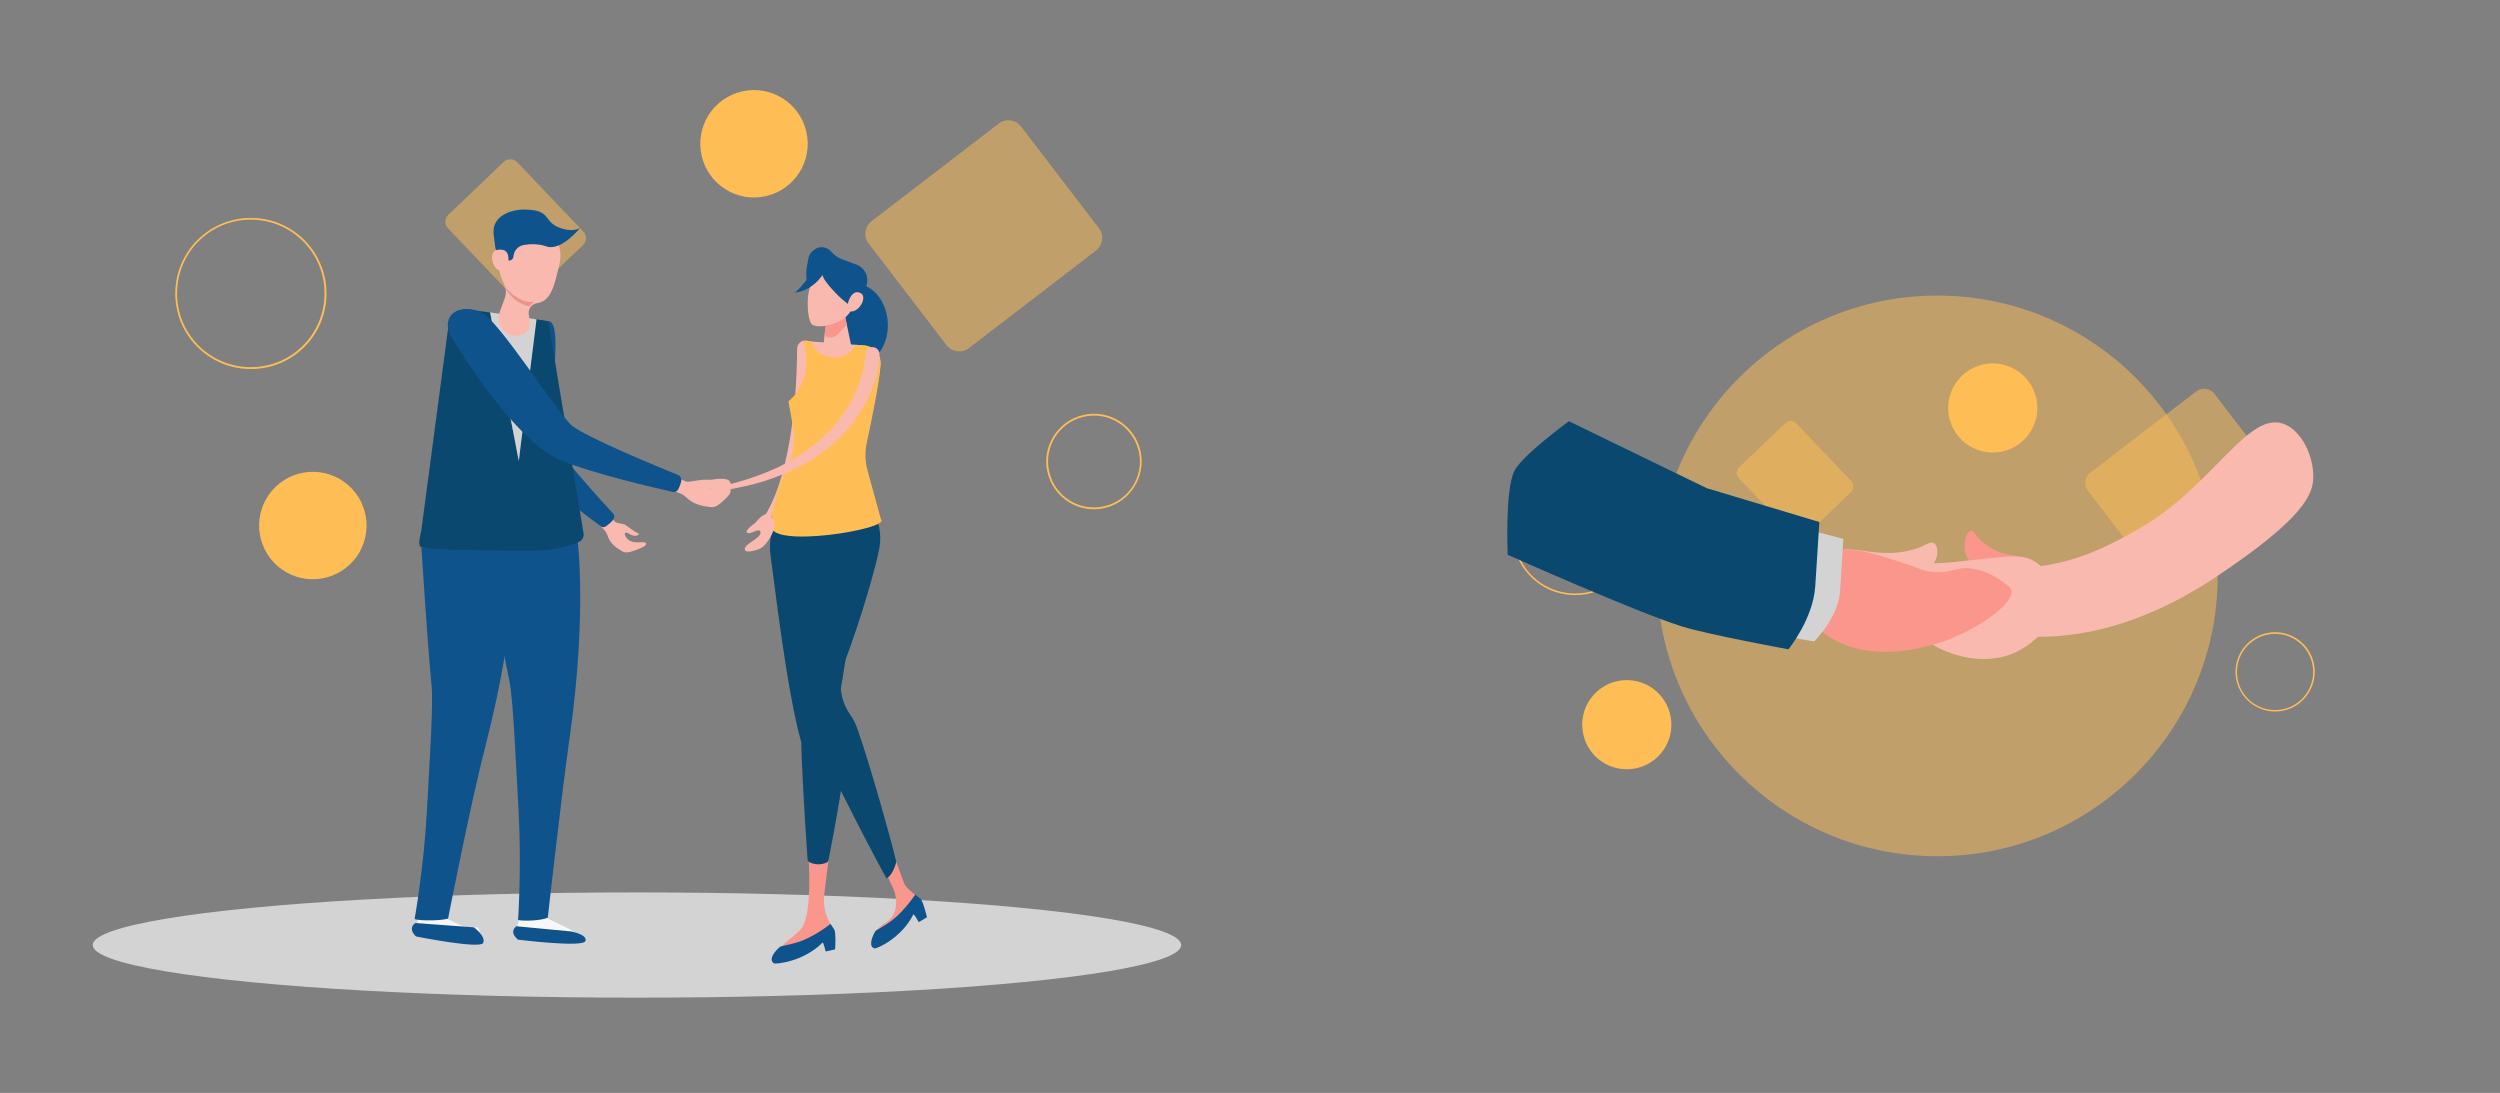 <svg xmlns="http://www.w3.org/2000/svg" xmlns:xlink="http://www.w3.org/1999/xlink" version="1.1" x="0px" y="0px" viewBox="0 0 1396.5 610.5" style="enable-background:new 0 0 1396.5 610.5;" xml:space="preserve">
<rect x="0" y="0" width="1396.5" height="610.5" fill="#808080" stroke="none"/>
<style type="text/css">
	.st0{fill:#D3D3D3;}
	.st1{opacity:0.5;fill:#FFBE55;}
	.st2{fill:#FFBE55;}
	.st3{fill:#FA968C;}
	.st4{fill:#0E538C;}
	.st5{fill:#0B4870;}
	.st6{fill:#FAB9AF;}
	.st7{fill:#F7F7F7;}
	.st8{fill:#E8948B;}
	.st9{fill:none;}
</style>
<g id="_x31_">
	<ellipse class="st0" cx="355.8" cy="527.9" rx="304" ry="29.4"/>
	<g>
		<path class="st1" d="M294.7,166.5c-2.1,2-5.5,1.9-7.5-0.2l-37-38.8c-2-2.1-1.9-5.5,0.2-7.5l31-29.6c2.1-2,5.5-1.9,7.5,0.2l37,38.8    c2,2.1,1.9,5.5-0.2,7.5L294.7,166.5z"/>
		<path class="st1" d="M613.9,127.5c3,3.9,2.2,9.4-1.6,12.4l-71.1,54.6c-3.9,3-9.4,2.2-12.4-1.6L485.2,136c-3-3.9-2.2-9.4,1.6-12.4    L557.9,69c3.9-3,9.4-2.2,12.4,1.6L613.9,127.5z"/>
		<ellipse transform="matrix(0.975 -0.222 0.222 0.975 -7.334 95.428)" class="st2" cx="421.2" cy="80.4" rx="30" ry="30"/>
		
			<ellipse transform="matrix(0.723 -0.691 0.691 0.723 -154.433 202.005)" class="st2" cx="174.7" cy="293.6" rx="30" ry="30"/>
		<g>
			<path class="st2" d="M617,283.8c-14.3,3.3-28.6-5.7-31.9-20.1c-3.3-14.3,5.7-28.6,20.1-31.9c14.3-3.3,28.6,5.7,31.9,20.1     C640.3,266.2,631.3,280.5,617,283.8z M605.4,232.8c-13.8,3.1-22.5,16.9-19.3,30.7c3.1,13.8,16.9,22.5,30.7,19.3     c13.8-3.1,22.5-16.9,19.3-30.7S619.2,229.6,605.4,232.8z"/>
		</g>
		<g>
			<path class="st2" d="M109.6,193.1c-16.1-16.8-15.5-43.6,1.4-59.7s43.6-15.5,59.7,1.4s15.5,43.6-1.4,59.7S125.6,209.9,109.6,193.1     z M169.9,135.4c-15.7-16.4-41.9-17-58.3-1.3c-16.4,15.7-17,41.9-1.3,58.3c15.7,16.4,41.9,17,58.3,1.3     C185,178,185.6,151.8,169.9,135.4z"/>
		</g>
	</g>
	<g id="woman">
		<path class="st3" d="M497.4,471.8c0,0,6.3,18.4,7.6,21.5c1.1,2.5,3.4,4.2,5.5,5.9c0.7,0.5,1.4,1.7,2,2.8c0.5,0.8,0.4,1.8,0.1,2.7    c-6.5,15.2-24.2,20.6-24.5,19.4c-0.6-2.1,2.2-6.2,5.9-8.2c3.8-1.9,6.1-5.9,6.5-10.1l0,0c0.3-3.4-0.3-6.7-1.7-9.8l-6.4-13.8    L497.4,471.8z"/>
		<path class="st3" d="M462.8,480.3l-2.4,19.6c-0.7,6,0.7,12.1,4.1,17.1c0,0,0,0,0,0c1.9,2.8,0.8,6.6-2.2,8.1    c-9.9,4.7-29.1,13.6-30,12.9c-4.9-3.4,6.4-10.9,14.6-18.4c5.5-5.1,5.7-26.1,4.7-42.2l9.7,1.4C461.9,479.1,462.5,479.6,462.8,480.3    z"/>
		<path class="st4" d="M449.4,524.9c-4.1,1.8-8.7,2.7-12.9,3.7c-0.5,0.1-0.9,0.3-1.3,0.7c-3.8,3.6-5.5,7-2.9,8.8    c0.9,0.6,16.5-0.8,27.2-11.6c0.4-0.5,1.7,5,1.7,5l5.3-1.2c0,0,0.6-9.4-0.5-11.1l-2.1-3.1C459.4,519.6,454.6,522.6,449.4,524.9z"/>
		<path class="st5" d="M473.2,273.3c11.3,2.5,20.6,17.1,18.1,32.4c-1.4,8.8-10.3,40.2-19.7,64.7c-3.6,9.4-2.6,20.5,3.4,28.9    c1,1.4,1.8,2.8,2.5,4.2c3.4,7.3,16,49.6,23.2,77.8c-0.8,3.6-2.9,8-5.5,9.4c-13.6-24.5-35.5-69-39.1-76.7c-2-4.3-4.2-9.2-5.7-13.9    c-8.9-13.6-4.8-85.9-2.5-100.1C450.3,284.8,461.9,270.9,473.2,273.3z"/>
		
			<ellipse transform="matrix(0.998 -6.449700e-02 6.449700e-02 0.998 -10.68 31.235)" class="st4" cx="478.4" cy="181" rx="17.5" ry="22.5"/>
		<path class="st4" d="M465.3,150.8c0,0-11.4,2.4-13.2,10.6c0,0-3.6-5.3-0.3-17.7C454.2,135.1,465.3,150.8,465.3,150.8z"/>
		<g>
			<path class="st6" d="M454.4,195c-0.4,8.8-1.1,17.6-2.3,26.4c-1.2,8.7-2.7,17.5-4.8,26c-2.1,8.6-4.6,17.1-8,25.3     c-1.7,4.1-3.6,8.1-5.9,12c-2.3,3.8-5,7.5-8.2,10.7c-0.5,0.5-1.3,0.5-1.8,0c-0.5-0.5-0.5-1.2-0.1-1.8l0,0     c5.4-6.5,8.9-14.4,11.7-22.5c2.7-8.1,4.6-16.5,6.1-25c1.4-8.5,2.5-17,3.1-25.6c0.7-8.6,1-17.2,1.1-25.8c0-2.5,2.1-4.5,4.6-4.5     c2.5,0,4.5,2.1,4.5,4.6C454.4,194.9,454.4,195,454.4,195z"/>
		</g>
		<path class="st6" d="M445.1,244.8c-3.1-12.1,3.5-29.3,4.8-37.4c0.8-5.2-1.9-17-1.9-17l34.1,2.5c5.7,0.4,10,5.2,9.7,10.9    c-0.4,9.9-6.6,32-10.1,43.6L445.1,244.8z"/>
		<path class="st5" d="M452.1,481.6c-0.6-0.3-0.9-0.9-1-1.5c-1.8-25.1-3.4-57.1-3.5-63.3c0-0.7,0-1.4,0-2.1    c-8.3-29.1-15.4-92.6-17.1-103.7c-2.2-14.6,5-32,16.3-33.7c11.3-1.7,24.8,8.9,29.8,21.9c3.3,8.6-1.3,56.7-8.1,91.8    c-1.4,7.4-1,15,0.8,22.3c1.3,5.1,2,10.3,2,14.4c0.1,6.1-4.2,31.2-8.5,52.8c-0.1,0.6-0.6,1.2-1.2,1.4    C458.7,483.1,455.3,483.2,452.1,481.6z"/>
		<path class="st2" d="M492.1,290.1l-7.5-27.3c-1.4-5.1-1.5-10.4-0.4-15.6c2.6-12,7.3-34.5,7.7-44.2c0.2-5.2-3.7-9.6-8.9-10    l-5.1-0.4c-2.3,4.3-6.6,7.5-12.9,7c-6.3-0.5-10.2-4.2-11.8-8.8l-4.7-0.3c4.3,11.4,1.4,25.9-8.1,33.7c1.2,6,2.2,11.9,2.9,16.8    c0.9,6.5-0.2,13.2-3.2,19.1c-5.1,10.1-9.8,26.7-9.3,33.4C429.4,306.8,498.1,295.4,492.1,290.1z"/>
		<g>
			<polygon class="st6" points="459.9,193.7 475.5,193.2 471.9,175.9 461.8,176.4    "/>
		</g>
		<path class="st3" d="M461.8,176.4l10.1-0.5l1.1,5.4c-2.4,2.4-5.7,7.6-9.3,7.3c-1.2-0.1-2.2-0.5-3.1-1.2L461.8,176.4z"/>
		<path class="st6" d="M454.1,181.6c3.2,1.2,7.2,0.9,13.5-1.5c3.6-1.4,7.2-4.8,8.2-7.6l5.8-15.5l-23.9-8.9c0,0-4.9,7.6-6.2,16.4    C450.6,171.1,451.6,180.6,454.1,181.6z"/>
		<path class="st4" d="M483.9,159.9c1.8-4.9-0.7-10.3-5.5-12.1l-8.1-3c-2.3-0.9-4.3-2.3-5.9-4.1c-2.2-2.7-6-3.5-9-1.6    c-3.2,2.1-5.5,5.5-1.5,11.1c2,2.7,6.6,2.2,8.9,4.1c0.2,0.1,0.3,0.1,0.5,0.1l7.1,2.7c2.5,0.9,3.6,3.7,2.8,6.2    c-0.5,1.6,0.3,3.3,1.9,3.9l0.3,0.1l2.5-3.2l2,6.8L483.9,159.9z"/>
		<path class="st6" d="M397.4,268c0,0,8.8-1.7,10.2,0.9c1.4,2.5,1.9,4.5-1.7,6.7c-3.6,2.2-9.6,3.5-13.3,3.5c-3.7,0-10-2.5-10.5-3.2    c-1.8-2.6,7.4-5.3,10.7-5.1c3.3,0.1,4.6,3.3,4.3,1.7c-0.4-1.6-6.7-1.4-7.8-3.1C388.2,267.5,397.4,268,397.4,268z"/>
		<path class="st4" d="M459.6,148.4c-0.5,3.8-2.4,5.3,7.1,15.2c9.6,9.9,14.1,8.9,15.5,16.2c0,0,2.1-10.5-3.1-16.3    c-5.2-5.8-15.5-12.2-16.1-21.4C463.1,142.2,460,145.8,459.6,148.4z"/>
		<g>
			<path class="st6" d="M491.3,198l0,0.6l0,0.5c0,0.4-0.1,0.7-0.1,1.1c-0.1,0.7-0.2,1.4-0.2,2.1c-0.2,1.4-0.4,2.7-0.7,4     c-0.6,2.7-1.3,5.3-2.1,7.8c-1.7,5.1-4,10-6.7,14.6c-2.8,4.6-6,8.9-9.6,12.8c-3.6,3.9-7.6,7.5-11.8,10.6     c-8.4,6.3-17.9,11.2-27.6,14.7c-1.2,0.5-2.4,0.9-3.7,1.3l-3.7,1.2c-2.5,0.7-5,1.4-7.5,2l-7.6,1.6l-7.6,1.2     c-0.6,0.1-1.2-0.3-1.3-0.9c-0.1-0.6,0.3-1.2,0.9-1.3l0,0c9.9-2.3,19.6-5.2,28.8-9.2l3.4-1.5c1.2-0.5,2.2-1.1,3.4-1.7     c1.1-0.6,2.2-1.1,3.3-1.7l3.2-1.9c4.2-2.6,8.4-5.4,12.1-8.6c3.8-3.2,7.3-6.6,10.5-10.3c3.1-3.7,5.9-7.8,8.3-12     c2.4-4.2,4.3-8.7,5.7-13.3c0.7-2.3,1.4-4.6,1.8-7c0.2-1.2,0.4-2.3,0.6-3.5c0.1-0.6,0.2-1.2,0.2-1.7c0-0.3,0.1-0.6,0.1-0.8l0-0.7     l0-0.3c0.1-2.2,2-3.9,4.2-3.8C489.7,194,491.4,195.9,491.3,198z"/>
		</g>
		<path class="st4" d="M461.6,149.9c0,0-4.9,11.8-17.5,13.6c0,0,8-7.3,9.9-13.3C455.9,144.2,463.9,146.1,461.6,149.9z"/>
		<path class="st6" d="M421.9,292.1c0,0,4.7-6.3,7.3-4.5c2.6,1.8,4.2,3.5,3.2,7.5c-1,4.1-4.1,8.5-6.5,10.5c-2.4,2-8.3,2.8-9,2.3    c-2.9-1.7,2-4.6,4.3-6.2c2.3-1.6,4.6-3.7,3.3-5.1c-1.3-1.4-5.3,2.1-7.1,1C415.5,296.5,421.9,292.1,421.9,292.1z"/>
		<path class="st4" d="M500.5,512.3c-3.3,2.9-7.2,5.2-10.8,7.3c-0.4,0.2-0.8,0.6-1,1c-2.4,4.5-3.1,8.3-0.2,9.2c1,0.3,15-5.6,21.7-19    c0.3-0.6,3,4.3,3,4.3l4.6-2.7c0,0-2.1-9.2-3.7-10.4l-2.8-2.3C508.2,504.2,504.6,508.5,500.5,512.3z"/>
		<path class="st6" d="M480.5,171c-2,2.6-4.8,3.7-6.3,2.5c-1.5-1.2-0.6-5.8,1.4-8.4c2-2.6,4.3-2.1,5.8-0.9    C482.8,165.4,482.4,168.4,480.5,171z"/>
	</g>
	<g id="man">
		<path class="st7" d="M238.5,490.2l-2,16.2c-0.1,0.7-0.3,1.4-0.6,2.1l-2.4,5.5c-1.6,3.5,0.7,7.5,4.5,7.9c0,0,7,1.2,14.3,2.3    c7.4,1.1,15.9-2.4,15.6-4.2c-0.7-4.1-4-0.2-11.1-3.4c-2.4-1.1-4.9-2.2-7.1-3.4c-6.3-3.4-3.4-15.2-1-22c0.8-2.4-0.9-5-3.5-5.1    l-1.7-0.1C240.9,486,238.8,487.8,238.5,490.2z"/>
		<path class="st4" d="M232,515.6l32.7,2.4c0,0,6.9,5.1,5.2,8.7c-1.6,3.6-37.5-3.6-37.5-3.6S227.4,518.9,232,515.6z"/>
		<path class="st4" d="M235.4,305.8l51.9-0.8c0,0,2.3,40.1-16,111.2c-8.6,33.3-21,96.9-21,96.9c-3.3,1.2-15.5,1.4-18.7,0.3    c0,0,5.1-28.5,6.8-59.2c1.6-29.4,3.7-60.8,2.7-71.2C238.9,361.6,235.4,305.8,235.4,305.8z"/>
		<path class="st6" d="M354.2,296.7c-2.2-1.5-4.3-3.2-5.2-3.7c-0.4-0.2-1.7-0.4-2.1-0.5c-1.1-0.2-2.8-0.4-3.5-1.2l-3-3.2    c-1.4-1.6-3.4-2-5.3-0.3l0,0c-2.1,1.8-1.7,4.1,0.1,5.6l2,2.3c1.4,1.2,2,3,2.7,4.8c1.4,3.5,5,6,8.1,7.7c2,1,5.2-0.1,9.4-1.8    c2.1-0.8,5.1-2.7,2.7-3.4c-2-0.6-8.6,1.6-10.9-3.9c-0.1-0.3-0.4-1,0-1.3c0.9-0.9,2.6,0.8,3.9,1.2c1.7,0.6,3.1,0.2,3.6-0.4    C357.2,297.8,355.8,297.7,354.2,296.7z"/>
		<path class="st4" d="M295.7,187.4c0,0-19.2,52.4-2.1,71.6c10.3,11.6,36.2,30.7,42.2,35.1c0.8,0.6,1.9,0.5,2.8-0.2    c0.6-0.4,1.2-0.9,1.8-1.4c0.6-0.5,1.3-1.2,1.9-1.9c1-1.2,1.1-2.7,0.2-3.7c-6.5-7.1-32.2-35.1-34.9-42.8    c-3.1-8.8,8.4-63.9-1.2-64.7C298,178.7,298.4,175.3,295.7,187.4z"/>
		<path class="st7" d="M294.5,489.8l-1.5,13.6c-0.3,2.8-1,5.5-2,8.1l-1.6,4.1c-1.4,3.3,0.9,7,4.4,7.4c9.3,1,25.1,2.8,29.2,3.2    c0.7,0.1,1.4-0.3,1.5-1c0.8-3.9-10.4-7.9-18.7-12.2c-6.3-3.3-4.6-15.1-3.1-21.9c0.6-2.6-1.3-5-4-5.1l0,0    C296.6,486,294.8,487.6,294.5,489.8z"/>
		<path class="st4" d="M270.5,303.1l51.5-6.6c0,0,6.7,40.5-3.7,114.8c-4.9,34.8-12.3,101.3-12.3,101.3c-3.1,1.6-13.3,2.1-16.6,1.3    c0,0,2-29.1,0.3-60.5c-1.7-30.1-3-62.2-5.1-72.7C280.1,359.5,270.5,303.1,270.5,303.1z"/>
		<path class="st5" d="M323.5,302.7c-4.5,2.1-14.4,5.3-31.9,5c-23.4-0.4-47.5-0.3-56.2-2c-2.3-0.5-0.6-6.7-0.1-9.1l15.8-119.1    l11.5-4.5l11.1,1.6l16.1,82.9l9.9-79l6.6,1l19.7,118.5C326.3,299.9,325.3,301.8,323.5,302.7z"/>
		<polygon class="st0" points="299.7,178.4 289.8,257.4 273.8,174.5   "/>
		<g>
			<path class="st6" d="M294.1,124.7c-10.4-0.7-14.7,6.5-15.8,20.1c-0.4,5.1,1.6,10.3,3.2,13.7c1.2,2.5,1.4,5.4,0.5,8l-2.8,7.6     c-2,7.1,1.1,11.2,6.1,13c2.4,0.9,5.5,0.5,7.7-0.8c2.7-1.5,3.1-5.1,2.8-8.1l-0.4-2.2c-0.6-3,1.3-6.1,4.4-6.6     c8.1-1.2,9.8-9.5,12.8-22.3C315.6,133.7,304.5,125.4,294.1,124.7z"/>
			<path class="st4" d="M294.2,117.1c-7.2-0.5-19.4,2.8-18.5,13.3l0.9,7.4c0.3,3,2.7,5.3,5.6,5.8l0,0c0.2,1,1.1,1.8,2.1,1.9     c1.3,0.1,2.4-0.9,2.5-2.2l0,0c0.2-3.3,2.7-6,6-6.5c4-0.6,8.3-0.6,12.6,0.9c8,2.7,18.5-10.1,18.5-10.3c0,0-4.3,2.9-12.3-0.6     C303.7,123.3,307.5,117.5,294.2,117.1z"/>
			<path class="st6" d="M284,145.5c-0.2,3.2-1.5,5.7-4.6,5.5c-3.1-0.2-4.7-4.7-4.5-7.9c0.2-3.2,2.2-3.8,5.3-3.6     S284.2,142.3,284,145.5z"/>
		</g>
		<path class="st8" d="M281.2,159.1c0,0,7.6,10.8,17.3,9.5c0,0-2,0.9-2.5,2.5C295.9,171.1,286.8,170.3,281.2,159.1z"/>
		<path class="st4" d="M288.4,517.4l30.6,2.9c0,0,9.4,1.7,8,5.4c-1.4,3.7-37.6-0.8-37.6-0.8S284,521,288.4,517.4z"/>
		<g>
			<path class="st6" d="M397.1,269.9c-3.1-0.6-6.1-1.4-7.4-1.5c-0.5,0-1.9,0.3-2.4,0.3c-1.2,0.2-3.1,0.7-4.2,0.2l-4.8-2     c-2.3-1-4.6-0.6-5.6,1.7l0,0c-1.1,2.5,0.6,4.6,3.2,5.4l3.4,1.4c2.1,0.6,3.7,2.1,5.4,3.6c3.4,2.9,8.4,3.9,12.6,4.3     c2.6,0.3,5.2-2,8.6-5.3c1.6-1.6,3.7-4.6,0.8-4.3c-2.4,0.2-7.8,4.8-13.2,0.4c-0.3-0.2-0.9-0.8-0.8-1.2c0.5-1.2,3.1-0.3,4.6-0.3     c2.1,0,3.3-0.9,3.5-1.8C400.8,269.8,399.3,270.3,397.1,269.9z"/>
			<path class="st4" d="M250.9,186.2c0,0,34.2,58.9,62.3,70.9c17,7.2,54.1,15.8,62.7,17.7c1.1,0.2,2.2-0.2,2.8-1.2     c0.4-0.6,0.7-1.4,1-2.1c0.3-0.7,0.6-1.7,0.8-2.6c0.4-1.5-0.4-3.1-1.8-3.6c-10.6-4.3-52.4-21.5-59.5-27.8     c-8.2-7.3-40.2-57.9-50-62.8C259.3,169.7,246.9,173.6,250.9,186.2z"/>
		</g>
		<line class="st9" x1="299.8" y1="177.4" x2="299.7" y2="178.4"/>
		<line class="st9" x1="273.8" y1="174.5" x2="272.6" y2="168.7"/>
	</g>
</g>
<g id="_x32_">
	<g>
		<circle class="st1" cx="1082.2" cy="321.7" r="156.6"/>
		<g>
			<path class="st1" d="M1008.3,299.5c-1.8,1.7-4.5,1.6-6.2-0.1l-30.7-32.2c-1.7-1.8-1.6-4.5,0.1-6.2l25.7-24.6     c1.8-1.7,4.5-1.6,6.2,0.1l30.7,32.2c1.7,1.8,1.6,4.5-0.1,6.2L1008.3,299.5z"/>
			<path class="st1" d="M1273.2,267.2c2.5,3.2,1.9,7.8-1.3,10.3l-59,45.3c-3.2,2.5-7.8,1.9-10.3-1.3l-36.2-47.2     c-2.5-3.2-1.9-7.8,1.3-10.3l59-45.3c3.2-2.5,7.8-1.9,10.3,1.3L1273.2,267.2z"/>
			
				<ellipse transform="matrix(0.975 -0.222 0.222 0.975 -22.855 252.624)" class="st2" cx="1113.2" cy="228.1" rx="24.9" ry="24.9"/>
			
				<ellipse transform="matrix(0.723 -0.691 0.691 0.723 -28.187 739.834)" class="st2" cx="908.7" cy="405.1" rx="24.9" ry="24.9"/>
			<g>
				<path class="st2" d="M1275.8,396.9c-11.9,2.7-23.8-4.8-26.5-16.7c-2.7-11.9,4.8-23.8,16.7-26.5c11.9-2.7,23.8,4.8,26.5,16.7      C1295.1,382.3,1287.7,394.2,1275.8,396.9z M1266.1,354.6c-11.4,2.6-18.6,14-16,25.5s14,18.6,25.5,16c11.4-2.6,18.6-14,16-25.5      S1277.6,352,1266.1,354.6z"/>
			</g>
			<g>
				<path class="st2" d="M854.6,321.6c-13.4-14-12.8-36.2,1.1-49.6c14-13.4,36.2-12.8,49.6,1.1c13.4,14,12.8,36.2-1.1,49.6      C890.2,336.1,867.9,335.6,854.6,321.6z M904.7,273.7c-13-13.6-34.7-14.1-48.4-1.1c-13.6,13-14.1,34.7-1.1,48.4      c13,13.6,34.7,14.1,48.4,1.1C917.2,309.1,917.7,287.4,904.7,273.7z"/>
			</g>
		</g>
		<g>
			<path class="st6" d="M1276.7,237.2c-20.6-9.2-40.1,34.2-81.3,57.8c-17.8,10.2-46.7,26.6-84.5,21l2.5,12.1l-8.3,21.2     c5.6,4,59.8,21.5,132.4-26.8c50.1-33.3,54.4-46.6,54.7-55.6C1292.5,255.2,1286.1,241.4,1276.7,237.2z"/>
			<path class="st3" d="M1147.3,331.5c0.6-8.2-5.8-13.6-11-18c-5.7-4.9-18.1-0.4-29.9-11.7c-2.6-2.5-4-6.1-5.9-5.2     c-1.7,0.7-2.7,4.1-3,6.4c-0.8,5.9,1.9,10.4,7.5,18.9c7.5,11.5,11.2,17.2,12.5,18.3c3.6,3.1,13.5,11.7,22.2,5.1     C1143.1,342.7,1146.9,337.3,1147.3,331.5z"/>
			<path class="st6" d="M1137.8,314.5c-6.8-4.7-14.1-3.9-27.3-2.6c-8.6,0.8-25.2,3.2-32.2,2.6c-6.3-0.6-18.7,10.1-19.3,11.1     c-3.3,6.6,5.7,20.2,16.8,31.6c5.1,5.3,32.9,19.3,55.8,4c1.9-1.3,16.4-11.2,17.6-25.1C1150.2,323.4,1139.3,315.5,1137.8,314.5z"/>
		</g>
		<g>
			<path class="st6" d="M1007.1,320.2c2.1-7.6,12.3-10.5,20.7-12.8c9.2-2.6,23.7,5.4,43.1-1.1c4.3-1.4,7.3-4.2,9.5-2.8     c1.9,1.2,2,4.6,1.6,6.8c-1,5.6-6.1,8.8-16.3,14.7c-13.8,8-20.6,12-22.8,12.6c-5.7,1.7-21.7,6.3-30.8-2.4     C1008.6,331.7,1005.5,325.6,1007.1,320.2z"/>
			<path class="st3" d="M1025.4,307.8c10.4-2.1,19.8,0.9,36.5,6.3c10.9,3.5,12.9,5.3,19.6,5.5c9.8,0.3,11.7-3.5,21.1-1.8     c8.4,1.5,14.3,5.8,16.7,7.6c2.6,2,4,3,4.3,4.1c2,7-17.4,21.1-35.8,28c-8.5,3.2-46.2,15.8-70.8-5.4c-2.1-1.8-17.5-15.4-14.1-28.4     C1006.1,311.9,1023.1,308.2,1025.4,307.8z"/>
			<g>
				<path class="st0" d="M889.2,253.2l77.4,31.5l63.1,16.3c0,0-1.3,21.8-1.8,29c-0.9,14.9-14.5,28.3-14.5,28.3s-44.9-7.3-59.3-11.2      c-25.4-6.7-98-33.9-98-33.9s-2.2-29.3,3-37.8C863.4,268.2,889.2,253.2,889.2,253.2z"/>
				<path class="st5" d="M876.4,235.3l77,37.4l62.9,18.9c0,0-1.7,26.9-2.3,35.9c-1.2,18.4-15,35.2-15,35.2s-44.8-8.2-59.2-12.7      c-25.3-7.8-97.6-40.1-97.6-40.1s-1.6-36.1,3.7-46.8C850.4,254.2,876.4,235.3,876.4,235.3z"/>
			</g>
		</g>
	</g>
</g>
</svg>